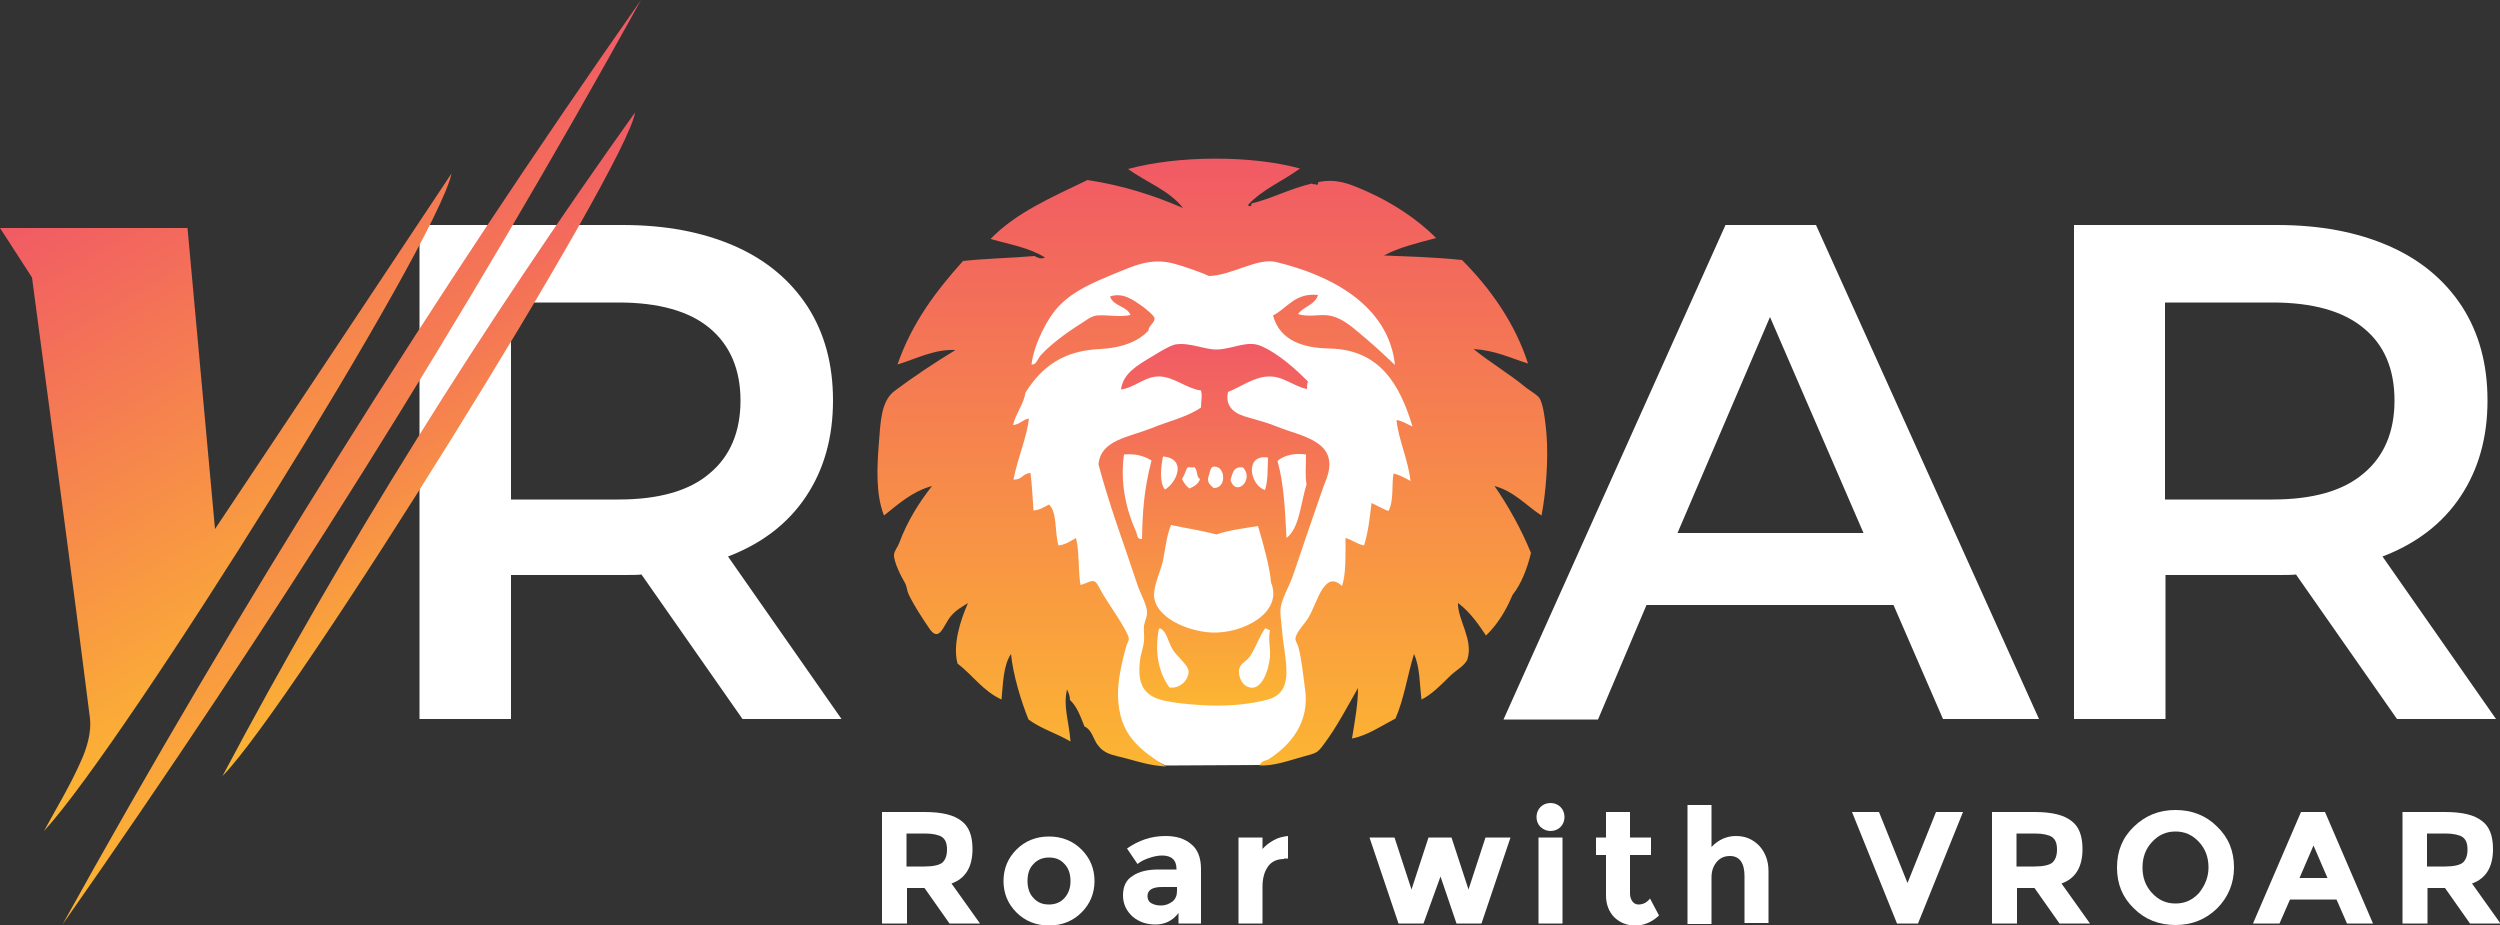 <?xml version="1.0" encoding="utf-8"?>
<!-- Generator: Adobe Illustrator 22.1.0, SVG Export Plug-In . SVG Version: 6.00 Build 0)  -->
<svg version="1.1" id="Layer_1" xmlns="http://www.w3.org/2000/svg" xmlns:xlink="http://www.w3.org/1999/xlink" x="0px" y="0px"
	 viewBox="0 0 500 185" style="enable-background:new 0 0 500 185;" xml:space="preserve">
<rect x="0" y="0" width="500" height="185" fill="#333333" stroke="none"/>
<style type="text/css">
	.st0{fill:#FFFFFF;}
	.st1{fill:url(#SVGID_1_);}
	.st2{fill:url(#SVGID_2_);}
	.st3{fill:url(#SVGID_3_);}
	.st4{fill:url(#SVGID_4_);}
	.st5{fill:url(#SVGID_5_);}
</style>
<g>
	<g>
		<g>
			<path class="st0" d="M148.5,143.8l-20.2-28.9c-0.8,0.1-2.1,0.1-3.8,0.1h-22.3v28.8H83.9V45h40.6c8.6,0,16,1.4,22.4,4.2
				s11.2,6.9,14.6,12.1c3.4,5.3,5.1,11.5,5.1,18.8c0,7.4-1.8,13.8-5.4,19.2c-3.6,5.4-8.8,9.4-15.6,12l22.7,32.5H148.5z M141.9,65.6
				c-4.1-3.4-10.2-5.1-18.2-5.1h-21.5v39.4h21.5c8,0,14.1-1.7,18.2-5.2c4.1-3.4,6.2-8.3,6.2-14.6C148.1,73.9,146,69,141.9,65.6z"/>
			<path class="st0" d="M378.7,121h-49.4l-9.7,22.9h-18.9L345.1,45h18.1l44.6,98.8h-19.2L378.7,121z M372.7,106.6L354,63.4
				l-18.5,43.2C335.5,106.6,372.7,106.6,372.7,106.6z"/>
			<path class="st0" d="M479.4,143.8l-20.2-28.9c-0.8,0.1-2.1,0.1-3.8,0.1h-22.3v28.8h-18.3V45h40.6c8.6,0,16,1.4,22.4,4.2
				s11.2,6.9,14.6,12.1c3.4,5.3,5.1,11.5,5.1,18.8c0,7.4-1.8,13.8-5.4,19.2c-3.6,5.4-8.8,9.4-15.6,12l22.7,32.5H479.4z M472.7,65.6
				c-4.1-3.4-10.2-5.1-18.2-5.1H433v39.4h21.5c8,0,14.1-1.7,18.2-5.2c4.1-3.4,6.2-8.3,6.2-14.6C478.9,73.9,476.9,69,472.7,65.6z"/>
		</g>
		<g>
			
				<linearGradient id="SVGID_1_" gradientUnits="userSpaceOnUse" x1="67.833" y1="53.883" x2="13.412" y2="148.143" gradientTransform="matrix(1 0 0 -1 0 186)">
				<stop  offset="0" style="stop-color:#FCB532"/>
				<stop  offset="1" style="stop-color:#F15A65"/>
			</linearGradient>
			<path class="st1" d="M8.8,166.2C25.1,148.5,87.5,48.5,90.3,34.7C74.8,58,59.3,81.4,43,105.8c-1.9-20.9-3.7-40.6-5.5-60.2
				c-11.2,0-21.4,0-32,0l0,0H0l6.4,9.9c3.9,29.4,7.9,58.8,11.6,88.2c0.3,2.7-0.6,5.9-1.8,8.5C14.1,157,11.3,161.6,8.8,166.2z"/>
			
				<linearGradient id="SVGID_2_" gradientUnits="userSpaceOnUse" x1="95.919" y1="49.262" x2="44.781" y2="137.838" gradientTransform="matrix(1 0 0 -1 0 186)">
				<stop  offset="0" style="stop-color:#FCB532"/>
				<stop  offset="1" style="stop-color:#F15A65"/>
			</linearGradient>
			<path class="st2" d="M12.5,184.9C54.3,125.3,93,63.7,128.2,0C86.4,59.6,47.8,121.2,12.5,184.9z"/>
			
				<linearGradient id="SVGID_3_" gradientUnits="userSpaceOnUse" x1="104.168" y1="65.249" x2="67.332" y2="129.051" gradientTransform="matrix(1 0 0 -1 0 186)">
				<stop  offset="0" style="stop-color:#FCB532"/>
				<stop  offset="1" style="stop-color:#F15A65"/>
			</linearGradient>
			<path class="st3" d="M127,22.5c-30.6,42.9-58.2,86.9-82.5,132.7C58.4,141.1,125.6,33.1,127,22.5z"/>
		</g>
		<g>
			<path class="st0" d="M195.1,82.8l2.7-17.6l8-5.9l6.3-10.5l9.5-1.2l10-1.5h21.5l20.7,8.3l6.1,5.1l3.9,8.3l2,9.3
				c0,0,1.2,5.6,1.2,6.6s-1.5,18.8-1.7,19.8s-7.1,14.9-7.1,14.9s-6.6,7.1-7.1,8.5c-0.5,1.5-11,22-11,22l-8.2,4.1l-18.8,0.1l-9.8-4.8
				l-2.6-7L195.1,114v-13.4L194,89.5L195.1,82.8z"/>
			<g id="ShoSho_4_">
				
					<linearGradient id="SVGID_4_" gradientUnits="userSpaceOnUse" x1="242.464" y1="32.7" x2="242.464" y2="154.276" gradientTransform="matrix(1 0 0 -1 0 186)">
					<stop  offset="0" style="stop-color:#FCB532"/>
					<stop  offset="1" style="stop-color:#F15A65"/>
				</linearGradient>
				<path class="st4" d="M260,33.7c-3.4,2.5-7.6,4.2-10.4,7.3c0.2,0.4,0.8,0.3,0.7-0.3c3.8-0.9,7.8-3,12.1-4c0.1,0.3,0.8,0,0.9,0.3
					c0.3,0,0.3-0.4,0.4-0.6c3.7-0.7,6.1,0.3,9.7,1.9c5,2.2,10.2,5.6,13.8,9.3c-3.7,1-7.5,1.9-10.4,3.5c4.8,0.2,9.8,0.3,15.6,0.9
					c5.6,5.6,10.6,12.6,13.2,20.7c-3.8-1.2-6.5-2.6-10.9-2.9c3.3,2.7,7.1,4.9,10.6,7.8c0.8,0.6,2,1.3,2.5,1.9
					c0.9,1.1,1.3,5.2,1.5,7.3c0.4,5.1-0.1,11.7-1,16.3c-3.1-2-5.4-4.8-9.4-5.9c2.7,3.9,5.3,8.5,7.3,13.4c-0.8,3.2-1.9,6.1-3.7,8.4
					c-1.3,3.1-3,5.9-5.3,8.1c-1.6-2.4-3.3-4.8-5.6-6.5c-0.1,3.3,3.1,7.3,1.9,11.2c-0.4,1.3-2.6,2.4-3.8,3.7
					c-1.5,1.5-3.5,3.5-5.4,4.4c-0.4-3.2-0.3-6.5-1.5-9.1c-1.3,4.2-2,9-3.7,12.9c-2.7,1.4-5.6,3.4-8.7,4c0.6-3.7,1.2-6.9,1.2-10.1
					c-2,3.5-4.3,7.9-6.8,11.2c-1.3,1.8-1.5,1.8-4.1,2.5c-2.9,0.8-5.8,1.9-8.8,1.8c0.5-1.1,1.3-0.9,1.9-1.3c4.3-2.8,8.2-7.3,7.2-14.1
					c-0.3-2.2-0.7-6-1.3-8.2c-0.2-0.8-0.7-1.3-0.6-1.9c0.2-1.3,2-3,2.6-4.1c0.9-1.5,1.6-3.7,2.6-5.4c1-1.6,2.2-2.7,4.1-0.9
					c0.8-2.3,0.7-6,0.7-9.6c1.4,0.4,2.3,1.2,3.7,1.5c0.9-2.8,1.2-6,1.5-8.5c1.2,0.5,2.2,1.2,3.4,1.6c1.1-2.1,0.6-5.1,1-7.5
					c1.3,0.3,2.3,0.9,3.4,1.5c-0.5-4.4-2.4-8.2-2.8-12.2c1.3,0.2,2.2,0.9,3.2,1.3C280,77,276,69.9,265.9,69.7
					c-5.2-0.1-9.9-1.5-11.3-6.6c2.9-1.5,4.4-4.6,9-4.1c-0.6,2-2.9,2.3-4,3.8c2.1,0.7,4.3,0,6.2,0.3c3,0.5,5.4,3,7.6,4.8
					c2.1,1.8,3.9,3.5,5.6,5.1c-1.3-12-12.9-18-23.8-20.6c-3.7-0.9-8.9,2.7-13.4,2.8c-1-0.5-4.8-1.9-7.1-2.5c-4.7-1.2-8,0.5-12.2,2.2
					c-3.8,1.6-7.7,3.2-10.6,6.2c-2.4,2.4-5.1,7.7-5.6,11.8c1,0.1,1.2-1.1,1.8-1.8c1.9-2.1,5.1-4.5,7.8-6.2c1.2-0.7,2.1-1.6,3.4-1.8
					c2-0.2,4.6,0.4,6.8-0.1c-0.7-1.8-3.4-1.7-4.1-3.7c2.6-0.9,4.7,0.7,6.8,2.2c0.5,0.4,2,1.6,2.1,2.1c0.1,1-1.2,1.5-1.2,2.5
					c-2.1,2.3-5.6,3.5-9.6,3.7c-7.4,0.3-11.7,3.5-15,8.7c-0.3,2.2-1.9,4.1-2.5,6.5c1.4-0.1,1.9-1.1,3.2-1.3c-0.5,4-2.3,8-3.1,12.2
					c1.8,0.1,1.7-1.2,3.4-1.3c0.3,2.3,0.4,4.8,0.6,7.5c1.3-0.1,2.1-0.7,3.1-1.2c1.7,1.6,1.1,5.6,1.9,8.2c1.5-0.2,2.4-0.9,3.5-1.5
					c0.7,2.7,0.4,6.5,0.9,9.4c2.1-0.6,2.7-1.7,3.8,0.6c1.3,2.6,4.4,6.6,5.6,9.3c0.6,1.2,0,1.4-0.3,2.5c-0.8,2.9-1.7,6.8-1.6,9.8
					c0.2,7.8,4.3,10.7,9.6,14.1c-3.2-0.2-5.3-0.9-7.9-1.6c-3-0.8-4.4-0.8-5.9-2.9c-0.8-1.2-1.1-2.9-2.5-3.5c-0.8-2-1.5-4-2.9-5.3
					c0-0.8-0.3-1.5-0.6-2.1c-0.8,3.4,0.4,6.4,0.7,10.4c-2.9-1.7-5.8-2.5-8.4-4.4c-1.5-3.7-3.1-9-3.5-13.1c-1.6,2.3-1.6,6.3-1.9,9.1
					c-3.7-1.7-5.8-4.9-8.8-7.2c-1-3.8,0.6-8.7,2.1-12.1c-1.2,0.8-2.3,1.3-3.4,2.6c-1.5,1.7-2.3,5.6-4.4,2.4
					c-1.6-2.4-2.9-4.3-4.1-6.8c-0.3-0.6-0.3-1.5-0.7-2.2c-0.6-1-2.3-4.2-2.2-5.7c0.1-0.8,0.8-1.6,1-2.2c1.7-4.6,4.1-8.3,6.6-11.5
					c-4,1.1-6.7,3.6-9.6,5.9c-1.7-4.3-1.4-9.8-1-14.8c0.3-3.8,0.4-8.1,3.1-10.1c3.7-2.8,8.1-5.7,12.2-8.2c-4.2-0.2-7.7,1.7-11.6,2.9
					c2.9-8.4,7.8-14.8,13.1-20.7c4.3-0.5,9.9-0.6,14.3-1c0.5,0.3,1.3,0.7,2.1,0.3c-3.2-2-7-2.6-10.9-3.7c5.1-5.3,12.4-8.4,19.4-11.8
					c7.2,1.1,13.3,3.1,19.1,5.6c-2.7-3.5-7.4-5.2-11-7.8C235.5,31.1,250.1,31,260,33.7z"/>
				
					<linearGradient id="SVGID_5_" gradientUnits="userSpaceOnUse" x1="242.788" y1="44.956" x2="242.788" y2="117.285" gradientTransform="matrix(1 0 0 -1 0 186)">
					<stop  offset="0" style="stop-color:#FCB532"/>
					<stop  offset="1" style="stop-color:#F15A65"/>
				</linearGradient>
				<path class="st5" d="M261.4,77.8c-2.7-0.5-4.8-2.7-7.9-2.5c-2.9,0.2-5.4,2.1-7.9,3.1c-0.7,3.2,1.7,4.5,4.1,5.1
					c1.7,0.5,3.7,1,5.9,1.9c4.4,1.8,11.8,2.7,10,9.4c-0.2,0.8-0.6,1.7-0.9,2.5c-2,5.8-4,11.5-6,17.5c-0.8,2.5-2.5,5.1-2.6,7.1
					c-0.1,1.1,0.2,2.7,0.3,4c0.4,5.8,2.9,12.4-2.8,14c-3.7,1-7.9,1.3-11.6,1.2c-2.4-0.1-5.9-0.3-8.8-0.9c-4.7-0.9-5.9-3.6-5.1-8.8
					c0.2-1,0.6-2.1,0.7-3.2c0.1-1-0.1-2.1,0-3.1c0.2-1.1,0.7-1.8,0.6-2.8c-0.1-1.5-1.3-3.5-1.9-5.3c-2.7-8.2-5.5-15.5-7.8-24.1
					c0.4-4.9,5.9-5.4,10.7-7.3c3.1-1.3,7.1-2.2,9.8-4.1c0-1.4,0.3-2.1,0-3.4c-2.9-0.4-5.2-2.6-8.1-2.8c-3-0.2-5,2.2-7.9,2.6
					c0.4-3.2,3.2-4.8,6.2-6.6c1.3-0.8,3.4-2.1,4.6-2.4c3-0.5,6,1.1,8.5,1c3-0.1,6-1.9,8.7-0.7c3.7,1.6,7.3,5,9.4,7.1
					C261.4,76.7,261.4,77.3,261.4,77.8z M224.8,90.9c-0.8,5.6,0.4,11,2.4,15.4c0.3,0.6,0.1,1.6,1.2,1.5c0.1-5.5,0.4-9.9,1.9-15.7
					C228.7,91.1,226.9,90.7,224.8,90.9z M255.5,92.2c1.3,4.6,1.5,9.9,1.8,15.4c2.6-2,2.8-6.8,4-10.7c-0.3-1.8-0.1-3.7-0.1-6
					C259.4,90.6,256.9,90.9,255.5,92.2z M232.6,91.3c-0.4,1.9-0.8,5.2,0.4,6.6C235.4,96.5,237.4,91.7,232.6,91.3z M253,98
					c0.6-1.9,0.5-3.9,0.6-6.5C248.8,90.8,250,97.1,253,98z M237.4,93.6c-0.3,0.7-0.6,1.6-1,2.2c0.4,0.8,0.8,1.4,1.5,1.9
					c0.9-0.4,1.8-0.9,2.1-1.9c-0.8-0.4-0.4-1.9-1.2-2.4C238.3,93.7,237.8,93.2,237.4,93.6z M243.4,93.4c-1.3-0.4-1.3,0.6-1.6,1.6
					c-0.5,1.3,0,1.8,0.9,2.6C245.2,97.7,245.1,93.9,243.4,93.4z M246.1,96c1.1,3.5,4.8-0.1,2.5-2.5C246.6,93.2,246.5,94.8,246.1,96z
					 M243.3,106.9c-2.9-0.8-6.4-1.3-9.1-1.9c-0.9,2.2-1.1,4.6-1.6,7.1c-0.5,2.2-1.8,4.8-1.8,6.9c0.1,4.5,6.8,7.3,11.5,7.5
					c6.3,0.3,14.4-4,11.9-10c-0.2-2.9-1.5-7.6-2.6-11.3C248.6,105.7,245.4,106.1,243.3,106.9z M233.9,137.5c2.4,0.3,4-1.9,3.8-3.4
					c-0.2-1.2-2.2-2.7-3.1-4.1c-1.1-1.8-1.2-3.6-2.5-4.3c-0.1,0-0.2,0-0.3,0C230.9,130.1,231.6,134.4,233.9,137.5z M253,125.7
					c-1.2,1.7-1.9,4-3.1,5.7c-0.5,0.7-1.4,1.1-1.8,1.8c-0.8,1.2,0,3.5,1.3,4.1c3,1.4,4.4-3.6,4.6-6c0.1-1.8-0.4-3.5,0-5.3
					C253.6,126.1,253.5,125.6,253,125.7z"/>
			</g>
		</g>
	</g>
	<g>
		<path class="st0" d="M194.5,169.8c0,3.6-1.4,5.9-4.2,6.9l5.7,8h-6.1l-5-7.1h-3.5v7.1h-5v-22.3h8.5c3.5,0,5.9,0.6,7.4,1.8
			C193.8,165.3,194.5,167.2,194.5,169.8z M188.5,172.5c0.6-0.6,0.9-1.4,0.9-2.6s-0.3-2-1-2.5c-0.6-0.4-1.8-0.7-3.4-0.7h-3.7v6.6h3.6
			C186.7,173.3,187.9,173,188.5,172.5z"/>
		<path class="st0" d="M218.9,176.2c0,2.5-0.9,4.6-2.6,6.3c-1.7,1.7-3.9,2.6-6.5,2.6s-4.8-0.9-6.5-2.6c-1.7-1.7-2.6-3.8-2.6-6.3
			s0.9-4.6,2.6-6.3c1.7-1.7,3.9-2.6,6.5-2.6s4.8,0.9,6.5,2.6C218,171.6,218.9,173.7,218.9,176.2z M205.5,176.2
			c0,1.4,0.4,2.6,1.2,3.4c0.8,0.9,1.8,1.3,3.1,1.3c1.2,0,2.3-0.4,3.1-1.3c0.8-0.9,1.2-2,1.2-3.4s-0.4-2.6-1.2-3.4
			c-0.8-0.9-1.8-1.3-3.1-1.3c-1.2,0-2.3,0.4-3.1,1.3C205.9,173.6,205.5,174.7,205.5,176.2z"/>
		<path class="st0" d="M240.2,184.7h-4.5v-2.1c-1.2,1.6-2.8,2.3-4.6,2.3s-3.3-0.5-4.6-1.6c-1.2-1.1-1.9-2.5-1.9-4.2
			c0-1.8,0.6-3.1,1.9-3.9c1.3-0.9,3-1.3,5.2-1.3h3.6v-0.1c0-1.8-1-2.7-2.9-2.7c-0.8,0-1.7,0.2-2.6,0.5c-0.9,0.3-1.7,0.7-2.3,1.2
			l-2.1-3.1c2.3-1.6,4.8-2.5,7.7-2.5c2.1,0,3.8,0.5,5.1,1.6c1.3,1,2,2.7,2,5L240.2,184.7L240.2,184.7z M235.4,178.2v-0.8h-3
			c-1.9,0-2.9,0.6-2.9,1.8c0,0.6,0.2,1.1,0.7,1.4c0.5,0.3,1.1,0.5,2,0.5s1.6-0.3,2.3-0.8C235.1,179.8,235.4,179.1,235.4,178.2z"/>
		<path class="st0" d="M256.8,171.8c-1.4,0-2.5,0.5-3.2,1.5s-1.1,2.3-1.1,4v7.4h-4.8v-17.2h4.8v2.3c0.6-0.7,1.4-1.3,2.3-1.8
			c0.9-0.5,1.9-0.7,2.8-0.8v4.5h-0.8V171.8z"/>
		<path class="st0" d="M284.7,184.7h-5l-5.8-17.2h5l3.4,10.4l3.4-10.4h4.6l3.4,10.4l3.4-10.4h5l-5.8,17.2h-5l-3.2-9.4L284.7,184.7z"
			/>
		<path class="st0" d="M308.1,165.4c-0.5-0.5-0.8-1.2-0.8-2s0.3-1.5,0.8-2s1.2-0.8,2-0.8s1.5,0.3,2,0.8s0.8,1.2,0.8,2
			s-0.3,1.5-0.8,2s-1.2,0.8-2,0.8C309.3,166.2,308.7,165.9,308.1,165.4z M312.5,184.7h-4.8v-17.2h4.8V184.7z"/>
		<path class="st0" d="M326,171v7.7c0,0.7,0.2,1.2,0.5,1.6c0.3,0.4,0.7,0.6,1.2,0.6c0.9,0,1.7-0.4,2.3-1.2l1.8,3.4
			c-1.5,1.4-3.1,2-4.7,2c-1.7,0-3-0.5-4.2-1.6c-1.1-1.1-1.7-2.6-1.7-4.4V171h-2v-3.5h2v-5.1h4.8v5.1h4.2v3.5H326z"/>
		<path class="st0" d="M342.3,175.5v9.3h-4.8V161h4.8v8.4c1.4-1.5,3.1-2.2,4.9-2.2s3.3,0.6,4.6,1.9c1.2,1.3,1.9,3,1.9,5.1v10.4h-4.8
			v-9.4c0-2.6-1-4-2.9-4c-1,0-1.8,0.3-2.5,1C342.7,173.1,342.3,174.1,342.3,175.5z"/>
		<path class="st0" d="M381.5,176.6l5.7-14.2h5.4l-9,22.3h-4.2l-9-22.3h5.4L381.5,176.6z"/>
		<path class="st0" d="M416.5,169.8c0,3.6-1.4,5.9-4.2,6.9l5.7,8h-6.1l-5-7.1h-3.5v7.1h-5v-22.3h8.5c3.5,0,5.9,0.6,7.4,1.8
			C415.8,165.3,416.5,167.2,416.5,169.8z M410.5,172.5c0.6-0.6,0.9-1.4,0.9-2.6s-0.3-2-1-2.5c-0.6-0.4-1.8-0.7-3.4-0.7h-3.7v6.6h3.6
			C408.7,173.3,409.9,173,410.5,172.5z"/>
		<path class="st0" d="M443.4,181.7c-2.3,2.2-5,3.3-8.3,3.3s-6.1-1.1-8.3-3.3c-2.3-2.2-3.4-4.9-3.4-8.2s1.1-6,3.4-8.2s5-3.3,8.3-3.3
			s6.1,1.1,8.3,3.3c2.3,2.2,3.4,4.9,3.4,8.2C446.8,176.7,445.6,179.5,443.4,181.7z M441.7,173.5c0-2-0.6-3.7-1.9-5.1
			c-1.3-1.4-2.8-2.1-4.7-2.1c-1.9,0-3.4,0.7-4.7,2.1c-1.3,1.4-1.9,3.1-1.9,5.1s0.6,3.7,1.9,5.1c1.3,1.4,2.8,2.1,4.7,2.1
			c1.9,0,3.4-0.7,4.7-2.1C441,177.1,441.7,175.4,441.7,173.5z"/>
		<path class="st0" d="M469.4,184.7l-2.1-4.8H458l-2.1,4.8h-5.3l9.6-22.3h4.8l9.6,22.3H469.4z M462.7,169.1l-2.8,6.5h5.6
			L462.7,169.1z"/>
		<path class="st0" d="M498.6,169.8c0,3.6-1.4,5.9-4.2,6.9l5.7,8H494l-5-7.1h-3.5v7.1h-5v-22.3h8.5c3.5,0,5.9,0.6,7.4,1.8
			C497.9,165.3,498.6,167.2,498.6,169.8z M492.6,172.5c0.6-0.6,0.9-1.4,0.9-2.6s-0.3-2-1-2.5c-0.6-0.4-1.8-0.7-3.4-0.7h-3.7v6.6h3.6
			C490.8,173.3,492,173,492.6,172.5z"/>
	</g>
</g>
</svg>
